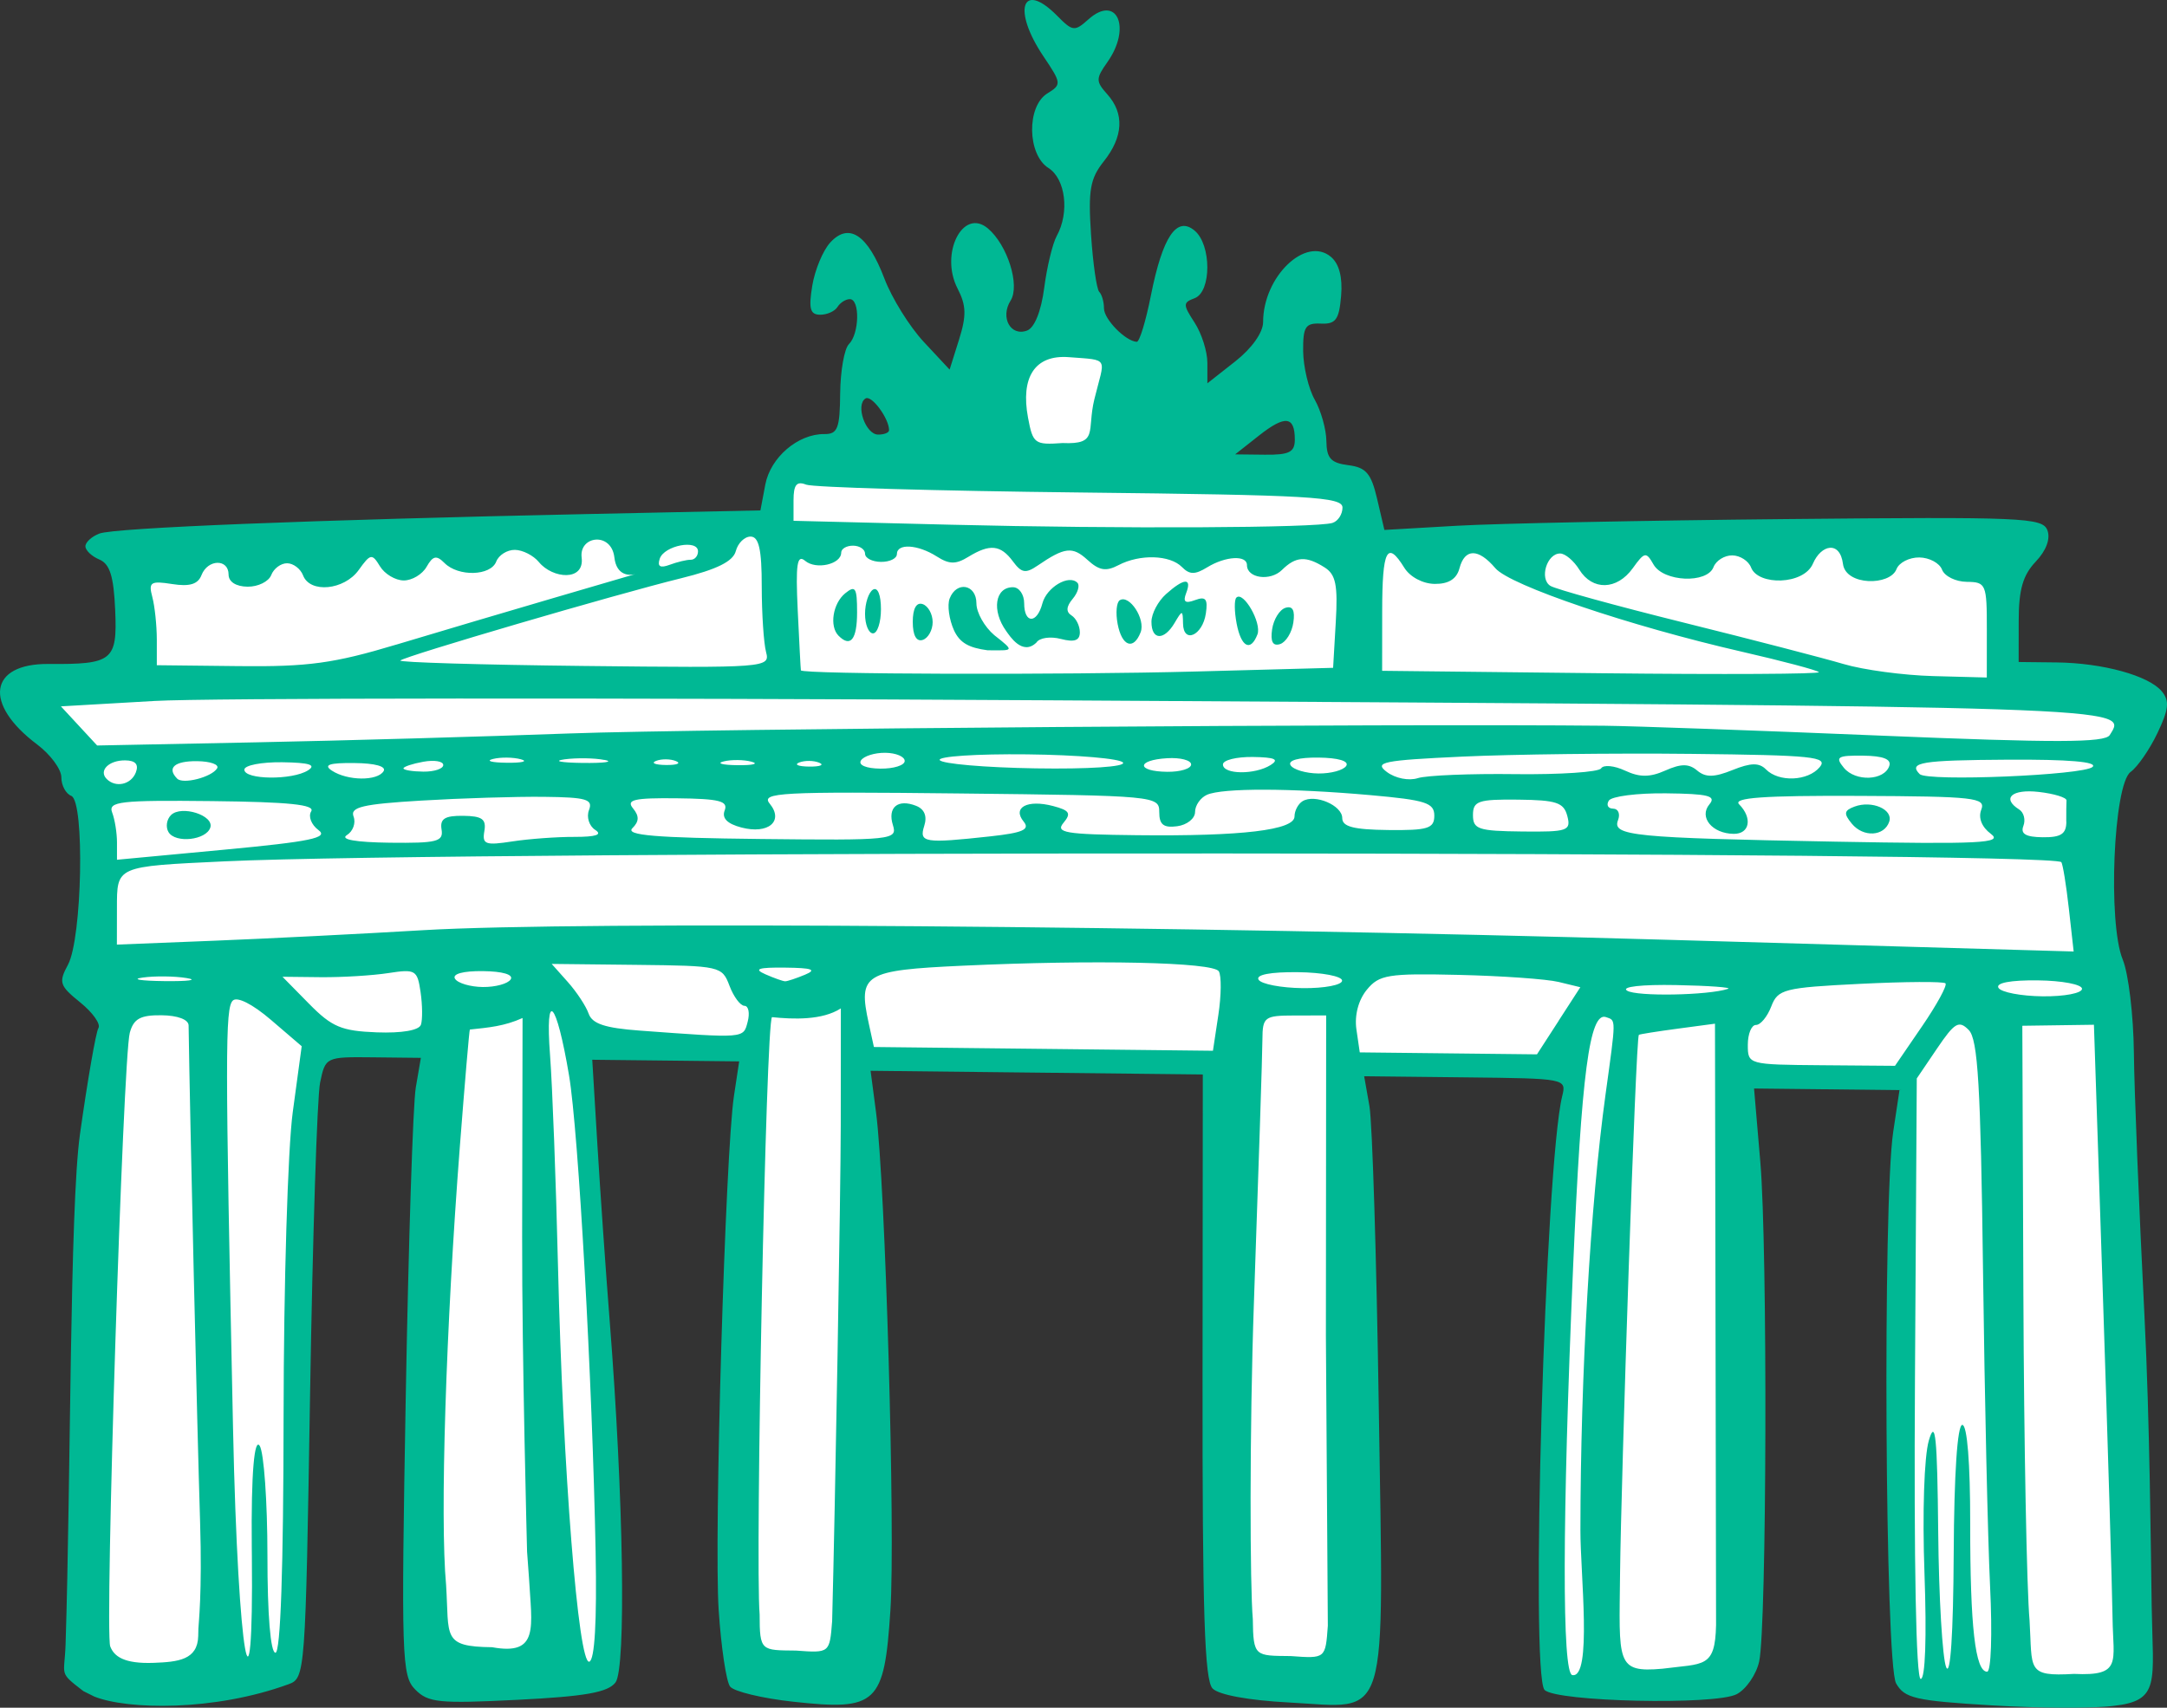 <?xml version="1.0" ?><svg height="330.187mm" viewBox="0 0 418.882 330.187" width="418.882mm" xmlns="http://www.w3.org/2000/svg">
    <rect x="0" y="0" width="418.882" height="330.187" fill="#333333" stroke="none"/>
    <path d="m 2811.726,3139.584 c 0,0 6.606,3.971 15.502,3.905 8.896,-0.065 21.963,-3.732 21.963,-3.732 0,0 2.652,-47.69 2.507,-58.886 -0.145,-11.196 3.353,-60.382 3.353,-60.382 l 25.166,0.118 c 0,0 -3.713,56.369 -4.725,69.149 -1.012,12.78 1.422,50.554 1.422,50.554 l 33.656,1.302 c 0,0 1.76,-45.954 0.627,-56.065 -1.133,-10.111 -5.039,-67.413 -5.039,-67.413 l 34.09,2.517 c 0,0 -3.689,75.549 -4.098,86.398 -0.41,10.849 2.628,33.349 2.628,33.349 l 22.329,0.553 -0.986,-118.907 73.168,1.418 -0.555,119.529 21.939,-1.714 -1.058,-117.885 44.842,0.754 -5.404,61.62 c -1.929,10.415 1.881,57.085 1.881,57.085 l 34.042,-0.369 0.274,-117.877 32.571,1.559 c 0,0 -0.29,21.288 -0.531,29.619 -0.241,8.332 1.481,88.086 1.481,88.086 l 42.769,-0.738 c 0,0 -2.637,-99.152 -3.143,-106.117 -0.506,-6.965 -0.53,-26.405 -2.146,-33.153 -1.615,-6.748 0.197,-29.474 -0.799,-33.703 -0.996,-4.23 9.017,-15.101 9.378,-17.64 0.362,-2.539 -27.063,-1.838 -27.063,-1.838 l -0.769,-29.746 -124.498,1.779 -0.737,-11.373 -44.433,-2.951 -0.723,-23.411 -21.409,-1.107 -1.446,25.19 -42.118,-0.108 -4.163,9.496 -123.542,5.151 1.591,26.427 -20.227,1.432 11.042,15.817 c 0,0 1.423,9.849 2.05,17.509 0.627,7.659 -1.688,22.5 -1.688,22.5 l 5.569,7.008 c 0,0 -5.051,78.055 -5.293,83.631 -0.241,5.576 0.752,41.66 0.752,41.66 z" fill="#FFFFFF" paint-order="markers stroke fill" transform="translate(96.259,42.411) translate(-2890.214,-2860.058)"/>
    <path d="m 2810.065,3144.626 c -4.892,-3.769 -3.632,-2.851 -3.433,-9.079 1.016,-31.745 0.789,-84.44 2.782,-98.611 1.477,-10.504 3.081,-19.732 3.564,-20.506 0.483,-0.774 -1.097,-3.006 -3.512,-4.959 -4.014,-3.246 -4.217,-3.872 -2.372,-7.293 2.747,-5.093 3.265,-31.608 0.638,-32.644 -1.057,-0.417 -1.921,-2.034 -1.919,-3.593 10e-4,-1.559 -2.109,-4.42 -4.689,-6.357 -10.418,-7.822 -9.309,-15.647 2.205,-15.557 12.403,0.093 13.313,-0.638 12.891,-10.395 -0.287,-6.572 -1.026,-8.941 -3.066,-9.801 -1.48,-0.623 -2.689,-1.773 -2.689,-2.556 0,-0.782 1.213,-1.89 2.693,-2.46 2.908,-1.121 41.267,-2.655 94.46,-3.777 l 33.325,-0.703 0.941,-4.981 c 0.995,-5.27 6.329,-9.834 11.425,-9.777 2.557,0.028 2.992,-1.096 3.05,-7.877 0.047,-4.35 0.799,-8.632 1.693,-9.515 2.015,-1.991 2.157,-8.674 0.186,-8.696 -0.796,-0.01 -1.876,0.671 -2.399,1.511 -0.523,0.84 -2.04,1.515 -3.37,1.501 -1.919,-0.021 -2.23,-1.173 -1.508,-5.59 0.5,-3.059 2.065,-6.826 3.478,-8.37 3.608,-3.943 7.249,-1.52 10.471,6.97 1.438,3.788 4.861,9.297 7.609,12.243 l 4.995,5.356 1.82,-5.796 c 1.46,-4.649 1.404,-6.604 -0.284,-9.881 -3.475,-6.747 1.028,-15.688 5.856,-11.626 3.786,3.186 6.253,11.012 4.4,13.956 -2.052,3.258 -0.01,6.988 3.176,5.801 1.446,-0.539 2.726,-3.726 3.317,-8.261 0.529,-4.061 1.619,-8.578 2.423,-10.037 2.497,-4.535 1.703,-11.033 -1.606,-13.137 -4.112,-2.615 -4.239,-11.947 -0.198,-14.425 2.76,-1.692 2.731,-1.963 -0.763,-7.156 -6.077,-9.033 -4.155,-14.732 2.647,-7.849 3.007,3.042 3.369,3.083 6.054,0.685 5.489,-4.903 8.367,1.611 3.656,8.275 -2.257,3.194 -2.258,3.714 -0.01,6.23 3.325,3.715 3.087,8.21 -0.688,12.961 -2.643,3.326 -3.034,5.566 -2.466,14.129 0.37,5.597 1.086,10.592 1.59,11.102 0.504,0.51 0.915,1.946 0.914,3.191 0,2.098 4.142,6.334 6.331,6.47 0.524,0.05 1.751,-3.968 2.725,-8.89 2.268,-11.448 5.007,-15.523 8.476,-12.604 3.269,2.751 3.261,11.841 -0.011,13.06 -2.274,0.847 -2.274,1.23 0,4.724 1.358,2.091 2.469,5.585 2.467,7.766 v 3.964 l 5.386,-4.235 c 3.225,-2.536 5.387,-5.594 5.389,-7.622 0.01,-8.774 8.243,-16.686 13.108,-12.593 1.595,1.342 2.275,3.95 1.968,7.558 -0.388,4.596 -1.04,5.482 -3.927,5.348 -2.976,-0.138 -3.453,0.61 -3.41,5.344 0.041,3.028 1.038,7.246 2.244,9.373 1.207,2.127 2.218,5.726 2.246,7.996 0.044,3.329 0.859,4.23 4.23,4.66 3.448,0.439 4.425,1.582 5.581,6.527 l 1.401,5.995 14.023,-0.808 c 7.713,-0.444 36.322,-1.026 63.576,-1.292 45.903,-0.448 49.627,-0.289 50.56,2.157 0.629,1.651 -0.221,3.934 -2.266,6.086 -2.47,2.599 -3.275,5.403 -3.28,11.419 l -0.01,7.974 7.305,0.081 c 8.98,0.099 17.876,2.56 20.386,5.615 1.506,1.832 1.334,3.442 -0.857,8.037 -1.507,3.161 -3.84,6.543 -5.185,7.516 -3.323,2.405 -4.449,29.19 -1.526,36.293 1.108,2.693 2.077,10.796 2.152,18.007 0.074,7.211 0.995,30.074 2.043,50.806 1.048,20.733 1.235,45.995 1.397,56.143 0.237,14.854 1.759,18.336 -7.43,19.346 -3.807,0.494 -14.393,0.445 -23.524,-0.108 -14.775,-0.897 -16.806,-1.366 -18.451,-4.255 -2.136,-3.751 -2.601,-93.052 -0.555,-106.645 l 1.213,-8.06 -14.057,-0.156 -14.057,-0.156 1.215,14.238 c 1.421,16.649 1.25,89.875 -0.225,96.55 -0.555,2.513 -2.511,5.359 -4.346,6.324 -4.107,2.16 -34.881,1.476 -37.136,-0.825 -2.805,-2.864 0.129,-101.363 3.399,-114.774 0.843,-3.442 0.795,-3.451 -18.713,-3.667 l -19.559,-0.216 1.019,5.778 c 0.56,3.178 1.373,29.366 1.806,58.196 0.939,62.477 2.256,58.147 -17.381,57.11 -7.744,-0.408 -13.521,-1.466 -14.736,-2.694 -1.568,-1.587 -1.987,-14.556 -1.948,-60.377 l 0.049,-58.356 -32.109,-0.356 -32.11,-0.355 1.05,7.979 c 1.813,13.773 3.764,81.369 2.781,96.368 -1.186,18.103 -2.589,19.421 -18.781,17.646 -5.968,-0.654 -11.459,-1.972 -12.203,-2.93 -0.744,-0.958 -1.74,-7.627 -2.212,-14.821 -0.922,-14.055 1.286,-88.321 2.955,-99.371 l 1.011,-6.69 -14.2,-0.157 -14.2,-0.157 1,16.542 c 0.55,9.098 1.625,24.507 2.391,34.241 2.658,33.828 3.18,66.911 1.098,69.623 -1.475,1.921 -5.842,2.695 -18.911,3.35 -15.213,0.763 -17.286,0.556 -19.787,-1.975 -2.63,-2.66 -2.738,-5.987 -1.841,-56.732 0.524,-29.648 1.395,-56.495 1.936,-59.661 l 0.984,-5.756 -9.221,-0.102 c -9.166,-0.102 -9.227,-0.058 -10.257,4.885 -0.57,2.743 -1.44,29.77 -1.935,60.062 -0.889,54.476 -0.935,55.089 -4.189,56.276 -14.412,5.259 -31.137,4.932 -37.529,2.374 z m 22.239,-12.103 c 0.017,-0.747 0.757,-6.878 0.33,-20.567 -0.592,-18.932 -1.962,-78.11 -2.223,-96.026 0,-1.153 -2.11,-1.946 -5.231,-1.98 -4.095,-0.045 -5.402,0.677 -6.138,3.392 -1.321,4.873 -4.873,115.774 -3.779,118.642 0.718,1.884 2.589,3.406 8.468,3.177 4.632,-0.181 8.432,-0.554 8.54,-5.189 z m 10.319,-15.735 c -0.145,-14.715 0.531,-21.149 1.53,-19.589 0.819,1.278 1.492,10.8 1.497,21.16 -0.01,11.518 0.605,18.844 1.546,18.855 0.991,0.011 1.552,-16.304 1.577,-45.87 0.021,-25.238 0.817,-51.629 1.769,-58.647 l 1.731,-12.76 -5.945,-5.096 c -3.545,-3.039 -6.519,-4.547 -7.366,-3.735 -1.499,1.435 -1.495,10.189 0.035,82.576 0.973,46.07 3.982,59.214 3.644,24.884 z m 66.467,0.993 c -0.63,-33.174 -3.314,-81.354 -5.137,-92.193 -2.449,-14.567 -4.658,-16.904 -3.671,-3.885 0.449,5.925 1.14,24.271 1.534,40.767 0.938,39.231 3.939,77.148 6.051,76.467 1.047,-0.337 1.476,-7.771 1.222,-21.156 z m 190.359,-4.3 c 0.025,-30.091 1.938,-63.052 4.846,-84.138 2.072,-15.026 2.068,-14.354 0.1,-15.033 -3.174,-1.094 -4.754,10.919 -6.361,48.376 -2.116,49.337 -2.14,78.463 -0.158,78.842 3.893,0.743 1.553,-19.709 1.572,-28.047 z m 66.51,8.425 c -0.422,-11.786 -0.068,-22.646 0.846,-25.748 1.266,-4.302 1.623,-0.794 1.806,17.704 0.12,12.688 0.821,24.46 1.547,26.159 0.813,1.903 1.369,-6.506 1.448,-21.896 0.079,-15.561 0.709,-24.981 1.667,-24.97 0.943,0.01 1.532,7.386 1.522,19.047 -0.017,19.962 0.974,28.651 3.271,28.676 0.771,0.01 1.022,-7.24 0.572,-16.524 -0.44,-9.097 -1.054,-36.518 -1.363,-60.935 -0.455,-35.849 -0.986,-44.823 -2.76,-46.618 -1.905,-1.928 -2.719,-1.453 -6.122,3.571 l -3.924,5.794 -0.35,58.046 c -0.218,35.822 0.209,58.052 1.111,58.062 0.886,0.01 1.172,-8.002 0.729,-20.367 z m 36.356,8.712 c -0.079,-5.628 -0.917,-33.767 -1.87,-62.532 l -1.732,-52.3 -6.921,0.098 -6.921,0.098 0.205,52.109 c 0.111,28.66 0.649,56.957 1.194,62.883 0.571,9.514 -0.689,10.874 8.588,10.326 9.342,0.451 7.571,-2.284 7.456,-10.683 z m -76.643,1.22 -0.209,-116.259 -7.208,0.965 c -3.965,0.531 -7.342,1.067 -7.506,1.191 -0.613,0.464 -3.456,86.621 -3.635,104.13 -0.176,17.269 -0.863,19.244 8.191,18.432 8.016,-1.044 10.187,-0.047 10.367,-8.46 z m -229.833,-14.165 c 0,0 -0.997,-37.598 -0.953,-60.873 l 0.08,-42.319 c -3.57,1.604 -6.488,1.831 -10.19,2.232 -0.109,0.112 -0.974,10.228 -1.921,22.481 -2.716,35.143 -3.872,71.959 -2.668,84.942 0.629,10.002 -0.874,11.897 8.895,12.005 9.169,1.68 7.656,-3.907 7.13,-13.359 z m 58.969,13.422 c 0.577,-21.698 1.655,-83.334 1.665,-95.802 l 0.019,-22.671 c -3.613,2.331 -9.208,2.115 -13.308,1.694 -1.181,0.856 -3.263,105.204 -2.392,115.479 0.01,7.152 0.301,6.922 7.03,6.996 6.515,0.479 6.504,0.472 6.987,-5.696 z m 95.444,-55.139 0.052,-61.969 -6.147,0.01 c -5.782,0.01 -6.148,0.281 -6.175,4.62 0,2.537 -0.753,25.364 -1.639,50.728 -0.886,25.363 -0.766,55.192 -0.219,61.331 0.088,7.348 0.428,7.101 7.336,7.178 6.72,0.491 6.71,0.498 7.166,-5.87 z m 115.227,-59.854 c 2.872,-4.197 4.915,-7.941 4.539,-8.322 -0.374,-0.379 -7.799,-0.335 -16.495,0.097 -14.749,0.735 -15.904,1.029 -17.185,4.377 -0.755,1.974 -2.083,3.581 -2.95,3.571 -0.867,-0.01 -1.577,1.712 -1.579,3.827 0,3.826 0.062,3.845 14.223,3.962 l 14.226,0.114 5.222,-7.63 z m -136.018,-2.192 c 0.574,-3.797 0.615,-7.603 0.09,-8.457 -1.087,-1.774 -23.972,-2.273 -49.57,-1.082 -19.019,0.885 -20.182,1.6 -18.102,11.127 l 1.002,4.59 32.768,0.363 32.769,0.363 1.042,-6.904 z m 65.782,1.099 4.19,-6.478 -4.184,-1.018 c -2.301,-0.56 -10.994,-1.175 -19.317,-1.367 -13.689,-0.317 -15.385,-0.039 -17.779,2.886 -1.627,1.989 -2.398,4.942 -2.001,7.667 l 0.646,4.431 17.127,0.19 17.127,0.19 4.19,-6.478 z m -219.925,0.791 c 0.328,-0.977 0.3,-3.821 -0.065,-6.32 -0.624,-4.284 -0.979,-4.495 -6.231,-3.684 -3.063,0.472 -8.92,0.83 -13.017,0.794 l -7.448,-0.082 5.137,5.221 c 4.412,4.485 6.257,5.264 13.082,5.527 4.839,0.184 8.179,-0.389 8.542,-1.472 z m 63.163,-0.592 c 0.444,-1.686 0.164,-3.074 -0.625,-3.082 -0.787,-0.01 -2.088,-1.753 -2.891,-3.877 -1.43,-3.786 -1.776,-3.864 -17.913,-4.042 l -16.454,-0.182 3.112,3.494 c 1.712,1.922 3.525,4.674 4.029,6.117 0.686,1.962 3.165,2.787 9.839,3.278 20.512,1.508 20.047,1.546 20.903,-1.706 z m -108.478,-8.453 c -2.325,-0.379 -6.132,-0.421 -8.458,-0.094 -2.326,0.327 -0.423,0.636 4.229,0.688 4.652,0.052 6.556,-0.215 4.23,-0.594 z m 62.67,0.257 c 0.576,-0.923 -1.551,-1.555 -5.381,-1.597 -3.831,-0.042 -5.958,0.542 -5.384,1.478 0.522,0.852 2.943,1.571 5.381,1.597 2.438,0.027 4.861,-0.638 5.384,-1.478 z m 235.301,1.835 c 0.846,-0.278 -3.652,-0.61 -9.996,-0.734 -6.69,-0.131 -10.688,0.321 -9.518,1.076 1.813,1.17 15.672,0.928 19.513,-0.342 z m -178.397,-2.743 c 2.321,-0.971 1.376,-1.306 -3.843,-1.364 -5.22,-0.058 -6.165,0.259 -3.846,1.279 1.691,0.746 3.421,1.359 3.844,1.364 0.423,0 2.154,-0.571 3.845,-1.279 z m 103.809,1.149 c 0,-0.846 -3.846,-1.58 -8.548,-1.632 -5.308,-0.059 -8.189,0.492 -7.6,1.453 0.522,0.852 4.369,1.586 8.548,1.633 4.179,0.046 7.599,-0.608 7.6,-1.454 z m 143.026,1.583 c 0,-0.846 -3.846,-1.58 -8.548,-1.632 -5.308,-0.059 -8.19,0.492 -7.6,1.453 0.522,0.852 4.369,1.586 8.548,1.632 4.179,0.046 7.599,-0.608 7.6,-1.454 z m -320.647,-11.336 c 29.713,-1.769 145.763,-0.874 240.256,1.851 l 78.774,2.272 -0.934,-8.33 c -0.514,-4.582 -1.17,-8.608 -1.458,-8.948 -1.818,-2.143 -310.349,-2.277 -355.074,-0.154 -21.087,1.001 -20.763,0.858 -20.77,9.147 l -0.01,6.951 18.84,-0.753 c 10.362,-0.415 28.529,-1.33 40.372,-2.035 z m -20.255,-19.36 c -1.374,-1.02 -2.004,-2.646 -1.402,-3.614 0.806,-1.293 -4.267,-1.818 -19.151,-1.983 -17.832,-0.197 -20.137,0.069 -19.317,2.218 0.512,1.344 0.93,3.945 0.928,5.782 v 3.339 l 20.721,-1.944 c 16.725,-1.569 20.239,-2.301 18.223,-3.799 z m -28.971,0.415 c -0.597,-0.975 -0.386,-2.464 0.472,-3.311 1.996,-1.972 8.377,0.049 7.596,2.424 -0.805,2.43 -6.723,3.081 -8.067,0.887 z m 52.77,-0.523 c -0.343,-2.07 0.624,-2.684 4.164,-2.645 3.679,0.041 4.511,0.64 4.109,2.957 -0.446,2.564 0.189,2.799 5.381,1.999 3.237,-0.499 8.655,-0.895 12.038,-0.88 4.167,0 5.46,-0.418 4.006,-1.355 -1.18,-0.761 -1.72,-2.486 -1.199,-3.834 0.807,-2.088 -0.492,-2.467 -8.765,-2.559 -5.342,-0.059 -15.987,0.268 -23.657,0.728 -11.327,0.678 -13.784,1.258 -13.087,3.086 0.472,1.238 -0.107,2.852 -1.29,3.586 -1.367,0.85 1.649,1.386 8.301,1.475 9.105,0.101 10.39,-0.208 9.998,-2.557 z m 87.252,-0.827 c -1.089,-3.452 0.938,-5.147 4.483,-3.747 1.609,0.635 2.165,2.004 1.57,3.867 -1.042,3.264 0,3.429 12.754,2.037 6.301,-0.687 7.727,-1.317 6.464,-2.854 -2.248,-2.737 0.719,-4.314 5.673,-3.015 3.204,0.839 3.563,1.413 2.028,3.243 -1.613,1.924 0.303,2.247 14.258,2.401 20.259,0.224 30.393,-0.985 30.395,-3.626 7e-4,-1.104 0.7,-2.431 1.554,-2.949 2.392,-1.451 7.675,0.803 7.673,3.273 -10e-4,1.658 2.199,2.227 8.896,2.301 7.663,0.085 8.898,-0.298 8.9,-2.774 0,-2.487 -1.657,-3.02 -12.355,-3.972 -15.437,-1.373 -28.566,-1.401 -31.583,-0.071 -1.269,0.56 -2.309,2.058 -2.31,3.326 0,1.269 -1.56,2.511 -3.463,2.76 -2.633,0.346 -3.46,-0.309 -3.458,-2.729 0,-3.134 -0.59,-3.189 -38.633,-3.61 -34.64,-0.383 -38.433,-0.181 -36.67,1.966 2.789,3.394 -0.271,5.98 -5.467,4.618 -2.749,-0.72 -3.813,-1.808 -3.234,-3.306 0.702,-1.817 -1.025,-2.254 -9.274,-2.345 -8.236,-0.091 -9.82,0.275 -8.449,1.943 1.233,1.5 1.2,2.537 -0.121,3.843 -1.387,1.371 4.389,1.857 24.746,2.083 25.467,0.282 26.517,0.171 25.623,-2.662 z m 212.235,1.673 c -1.769,-1.314 -2.475,-3.086 -1.86,-4.676 0.9,-2.331 -1.225,-2.569 -23.769,-2.668 -18.265,-0.08 -24.307,0.348 -23.038,1.632 2.62,2.651 2.05,5.742 -1.051,5.708 -4.153,-0.046 -6.769,-3.227 -4.692,-5.705 1.374,-1.639 -0.203,-2.038 -8.403,-2.129 -5.551,-0.062 -10.522,0.575 -11.046,1.416 -0.523,0.84 -0.145,1.536 0.841,1.547 0.986,0.011 1.41,1.012 0.941,2.226 -1.17,3.03 2.867,3.43 41.951,4.154 28.083,0.52 32.551,0.295 30.125,-1.505 z m -26.886,-1.974 c -1.607,-1.955 -1.513,-2.54 0.529,-3.3 3.356,-1.25 7.499,0.549 6.707,2.912 -0.961,2.867 -5.021,3.084 -7.236,0.388 z m -54.988,-1.462 c -0.683,-2.627 -2.095,-3.099 -9.52,-3.181 -7.694,-0.085 -8.719,0.265 -8.721,2.979 0,2.744 1.023,3.087 9.521,3.181 8.766,0.097 9.459,-0.139 8.721,-2.979 z m 96.443,1.067 c 0,-1.691 0,-3.537 0.047,-4.101 0,-0.565 -2.407,-1.303 -5.381,-1.641 -5.189,-0.59 -7.211,1.233 -3.769,3.399 0.903,0.568 1.27,1.998 0.815,3.175 -0.595,1.539 0.459,2.156 3.738,2.192 3.54,0.039 4.566,-0.64 4.568,-3.025 z m -373.151,-9.512 c 0.598,-1.547 -0.072,-2.308 -2.05,-2.329 -3.17,-0.035 -5.184,1.979 -3.592,3.59 1.745,1.766 4.731,1.099 5.642,-1.261 z m 15.707,-0.781 c 0.46,-0.739 -1.28,-1.366 -3.867,-1.395 -4.363,-0.048 -5.902,1.302 -3.85,3.378 1.131,1.145 6.652,-0.275 7.717,-1.983 z m 17.571,0.382 c 1.669,-1.059 0.285,-1.494 -4.997,-1.569 -4.018,-0.044 -7.306,0.588 -7.306,1.433 0,1.965 9.261,2.068 12.303,0.136 z m 14.61,0.162 c 0.579,-0.929 -1.643,-1.546 -5.675,-1.577 -4.846,-0.054 -6.007,0.356 -4.322,1.466 3.017,1.984 8.789,2.048 9.996,0.111 z m 11.535,-1.197 c 0,-0.729 -1.729,-1.013 -3.844,-0.632 -2.115,0.382 -3.846,0.958 -3.846,1.282 0,0.323 1.73,0.608 3.845,0.632 2.115,0.023 3.845,-0.553 3.846,-1.282 z m 207.228,1.768 c 8.667,0.096 16.132,-0.389 16.588,-1.121 0.457,-0.733 2.535,-0.537 4.619,0.435 2.837,1.324 4.798,1.32 7.807,-0.018 3.035,-1.349 4.54,-1.347 6.15,0.01 1.615,1.358 3.273,1.334 6.834,-0.103 3.531,-1.423 5.141,-1.452 6.461,-0.116 2.48,2.51 8.102,2.275 10.373,-0.432 1.691,-2.017 -1.226,-2.32 -24.801,-2.574 -14.695,-0.163 -34.601,0.078 -44.236,0.527 -15.446,0.719 -17.174,1.071 -14.613,2.98 1.652,1.231 4.232,1.741 5.982,1.182 1.692,-0.54 10.168,-0.888 18.835,-0.772 z m -192.233,-2.875 c -1.48,-0.404 -3.902,-0.431 -5.383,-0.06 -1.481,0.372 -0.271,0.7 2.691,0.733 2.96,0.033 4.172,-0.272 2.692,-0.673 z m 16.169,0.135 c -1.891,-0.387 -5.351,-0.434 -7.689,-0.129 -2.338,0.327 -0.791,0.644 3.438,0.702 4.23,0.047 6.142,-0.211 4.251,-0.595 z m 13.82,0.218 c -1.057,-0.439 -2.787,-0.458 -3.845,-0.043 -1.057,0.415 -0.192,0.773 1.922,0.797 2.115,0.024 2.98,-0.316 1.923,-0.754 z m 14.61,0.118 c -1.48,-0.404 -3.902,-0.431 -5.383,-0.06 -1.48,0.372 -0.271,0.7 2.691,0.733 2.961,0.033 4.172,-0.272 2.692,-0.673 z m 13.072,0.189 c -1.057,-0.439 -2.787,-0.458 -3.845,-0.043 -1.057,0.415 -0.192,0.773 1.922,0.797 2.115,0.023 2.98,-0.316 1.923,-0.754 z m 16.532,-0.336 c 0,-0.846 -1.687,-1.556 -3.752,-1.579 -2.065,-0.023 -4.182,0.645 -4.705,1.485 -0.555,0.891 1.008,1.549 3.752,1.579 2.587,0.029 4.705,-0.64 4.705,-1.486 z m 42.202,0.319 c -0.472,-0.77 -8.817,-1.488 -18.544,-1.595 -9.728,-0.108 -17.325,0.394 -16.883,1.114 0.441,0.72 8.786,1.439 18.544,1.595 10.204,0.165 17.377,-0.309 16.883,-1.114 z m 13.163,0.355 c 0,-0.812 -2.074,-1.354 -4.61,-1.204 -6.003,0.352 -6.007,2.562 0,2.629 2.538,0.028 4.614,-0.613 4.615,-1.424 z m 15.379,0.109 c 1.717,-1.09 0.831,-1.488 -3.459,-1.553 -3.172,-0.035 -5.768,0.604 -5.768,1.45 0,1.958 6.194,2.027 9.227,0.102 z m 14.61,0.162 c 0.576,-0.924 -1.551,-1.555 -5.381,-1.597 -3.831,-0.042 -5.958,0.542 -5.384,1.478 0.522,0.851 2.943,1.57 5.381,1.597 2.438,0.027 4.861,-0.638 5.384,-1.478 z m 104.971,0.01 c 0.433,-1.301 -1.193,-1.935 -5.064,-1.978 -4.971,-0.055 -5.447,0.245 -3.725,2.34 2.249,2.738 7.838,2.508 8.79,-0.361 z m 39.295,0.195 c 0.998,-0.985 -4.619,-1.464 -16.391,-1.396 -16.712,0.098 -19.28,0.517 -17.036,2.787 1.464,1.482 31.796,0.221 33.426,-1.391 z m -294.209,-6.472 c 24.393,-0.904 159.565,-1.909 199.931,-1.486 5.498,0.061 29.439,0.914 53.202,1.904 33.934,1.413 43.46,1.392 44.389,-0.099 3.474,-5.574 6.775,-5.466 -204.473,-6.721 -85.431,-0.507 -163.482,-0.452 -173.446,0.122 l -18.117,1.045 3.502,3.784 3.503,3.784 30.759,-0.612 c 16.917,-0.336 44.254,-1.111 60.749,-1.722 z m -33.648,-17.182 c 7.943,-2.389 21.577,-6.432 30.298,-8.985 l 15.856,-4.64 c -1.046,0.306 -3.621,0.39 -4.035,-3.22 -0.574,-5.011 -6.856,-4.189 -6.327,0.023 0.581,4.629 -5.602,4.116 -8.268,0.871 -1.052,-1.28 -3.138,-2.341 -4.636,-2.358 -1.498,-0.017 -3.122,1.004 -3.61,2.267 -1.077,2.787 -7.319,2.958 -9.998,0.273 -1.553,-1.557 -2.242,-1.411 -3.46,0.731 -0.837,1.471 -2.836,2.659 -4.444,2.642 -1.607,-0.018 -3.665,-1.251 -4.572,-2.741 -1.53,-2.513 -1.827,-2.461 -4.109,0.724 -2.799,3.905 -9.417,4.542 -10.755,1.034 -0.486,-1.274 -1.869,-2.327 -3.073,-2.341 -1.205,-0.013 -2.59,1.009 -3.078,2.273 -0.488,1.263 -2.543,2.278 -4.567,2.256 -2.246,-0.025 -3.68,-0.94 -3.678,-2.347 0,-3.087 -4.034,-2.999 -5.236,0.112 -0.681,1.763 -2.3,2.256 -5.663,1.725 -4.163,-0.657 -4.61,-0.369 -3.85,2.477 0.472,1.771 0.867,5.469 0.876,8.218 v 4.997 l 15.936,0.176 c 13.31,0.147 18.316,-0.539 30.378,-4.168 z m 71.44,1.451 c -0.453,-1.697 -0.831,-7.41 -0.837,-12.696 0.01,-7.147 -0.558,-9.617 -2.141,-9.634 -1.17,-0.013 -2.462,1.249 -2.872,2.805 -0.524,1.993 -3.644,3.543 -10.565,5.249 -12.778,3.15 -53.428,15.063 -54.282,15.908 -0.362,0.358 15.581,0.833 35.431,1.053 35.341,0.391 36.073,0.334 35.266,-2.685 z m 83.204,3.754 26.405,-0.709 0.516,-8.858 c 0.416,-7.111 0.01,-9.192 -2.152,-10.551 -3.586,-2.274 -5.574,-2.157 -8.25,0.487 -2.26,2.233 -6.768,1.605 -6.766,-0.943 0,-1.968 -4.142,-1.739 -7.673,0.426 -2.381,1.46 -3.415,1.449 -4.9,-0.054 -2.326,-2.354 -8.13,-2.524 -12.263,-0.358 -2.427,1.271 -3.734,1.048 -5.993,-1.021 -2.886,-2.646 -4.401,-2.473 -9.632,1.101 -2.317,1.583 -3.117,1.448 -4.783,-0.812 -2.365,-3.209 -4.454,-3.423 -8.604,-0.879 -2.433,1.491 -3.68,1.478 -6.11,-0.068 -3.677,-2.338 -7.709,-2.576 -7.71,-0.456 0,0.846 -1.385,1.522 -3.077,1.504 -1.691,-0.019 -3.075,-0.726 -3.074,-1.572 0,-0.846 -1.037,-1.549 -2.306,-1.563 -1.268,-0.014 -2.307,0.592 -2.308,1.347 0,2.257 -4.857,3.363 -6.968,1.587 -1.569,-1.32 -1.857,0.6 -1.436,9.568 0.291,6.171 0.564,11.393 0.611,11.605 0.17,0.767 50.685,0.914 76.472,0.22 z m -46.871,-7.947 c -0.957,-2.115 -1.338,-4.887 -0.846,-6.16 1.334,-3.453 5.179,-2.75 5.176,0.946 0,1.767 1.553,4.529 3.455,6.138 4.155,3.257 3.584,2.925 -1.294,2.924 -3.646,-0.488 -5.36,-1.433 -6.492,-3.848 z m 10.101,0.156 c -2.88,-3.996 -2.176,-8.539 1.317,-8.5 1.178,0.013 2.141,1.408 2.14,3.099 0,3.979 2.476,4.012 3.519,0.039 0.825,-3.134 5.116,-5.674 6.766,-4.004 0.507,0.512 0.099,1.916 -0.912,3.118 -1.25,1.491 -1.321,2.51 -0.221,3.201 0.887,0.558 1.611,2.025 1.61,3.26 0,1.6 -1.059,1.968 -3.678,1.282 -2.022,-0.53 -4.139,-0.22 -4.705,0.688 -2.719,2.664 -5.194,-1.306 -5.835,-2.182 z m -32.433,0.866 c -1.794,-1.816 -1.099,-6.234 1.289,-8.187 1.98,-1.62 2.308,-1.095 2.304,3.682 0,5.256 -1.276,6.85 -3.592,4.505 z m 14.356,-2.66 c 0,-2.597 0.708,-3.858 1.925,-3.438 1.057,0.365 1.921,1.931 1.92,3.481 0,1.55 -0.868,3.098 -1.925,3.439 -1.218,0.392 -1.922,-0.884 -1.919,-3.482 z m 39.602,0.394 c -0.408,-2.139 -0.219,-4.205 0.418,-4.592 1.875,-1.137 5.002,3.673 4.028,6.196 -1.369,3.544 -3.624,2.731 -4.447,-1.604 z m 22.999,-0.094 c -0.445,-2.331 -0.467,-4.579 -0.051,-4.996 1.353,-1.349 4.932,4.896 4.076,7.112 -1.325,3.431 -3.151,2.471 -4.027,-2.116 z m 6.859,1.137 c 0.285,-1.928 1.44,-3.799 2.57,-4.158 1.395,-0.444 1.887,0.47 1.535,2.852 -0.285,1.928 -1.44,3.799 -2.569,4.158 -1.395,0.444 -1.887,-0.47 -1.536,-2.852 z m -78.686,-2.994 c 0,-2.064 0.695,-4.174 1.542,-4.687 0.898,-0.544 1.537,1.027 1.535,3.771 0,2.587 -0.696,4.696 -1.542,4.687 -0.846,-0.01 -1.536,-1.706 -1.534,-3.771 z m 55.364,1.529 c 0,-1.56 1.269,-3.968 2.817,-5.351 3.508,-3.133 5.058,-3.204 3.889,-0.179 -0.654,1.692 -0.189,2.052 1.72,1.341 2.066,-0.77 2.505,-0.23 2.091,2.576 -0.631,4.29 -4.35,5.936 -4.413,1.954 -0.042,-2.651 -0.137,-2.66 -1.614,-0.144 -2.054,3.498 -4.493,3.392 -4.49,-0.198 z m 129.009,9.736 c -0.375,-0.379 -7.052,-2.15 -14.839,-3.936 -21.773,-4.993 -44.867,-12.818 -47.701,-16.163 -3.276,-3.865 -5.907,-3.858 -6.927,0.019 -0.544,2.069 -2.1,3.053 -4.783,3.023 -2.31,-0.026 -4.78,-1.341 -5.894,-3.141 -3.311,-5.343 -4.254,-3.483 -4.264,8.411 l -0.01,11.533 42.549,0.471 c 23.402,0.259 42.243,0.162 41.869,-0.217 z m 32.471,-8.187 c 0.01,-8.847 -0.153,-9.228 -3.885,-9.269 -2.141,-0.024 -4.291,-1.085 -4.776,-2.36 -0.486,-1.274 -2.465,-2.334 -4.399,-2.355 -1.933,-0.021 -3.915,0.995 -4.403,2.258 -1.257,3.254 -9.803,3.232 -10.346,-1.002 -0.583,-4.547 -4.224,-3.76 -5.806,-0.064 -1.782,4.163 -10.615,4.274 -11.956,0.756 -0.486,-1.274 -2.119,-2.33 -3.63,-2.347 -1.511,-0.017 -3.146,1.003 -3.634,2.267 -1.251,3.238 -9.677,2.866 -11.599,-0.512 -1.424,-2.503 -1.728,-2.448 -4.009,0.725 -3.057,4.252 -7.795,4.375 -10.338,0.269 -1.055,-1.703 -2.716,-3.106 -3.691,-3.116 -2.576,-0.028 -4.072,4.891 -1.903,6.256 1.015,0.639 12.628,3.84 25.806,7.113 13.178,3.274 27.074,6.876 30.88,8.006 3.806,1.13 11.591,2.178 17.3,2.329 l 10.381,0.276 z m -250.544,-13.537 c 0.776,0.01 1.413,-0.724 1.413,-1.629 0,-2.39 -6.548,-1.129 -7.396,1.423 -0.503,1.516 0.072,1.866 1.927,1.175 1.454,-0.541 3.279,-0.978 4.056,-0.969 z m 124.067,-7.13 c 1.058,-0.333 1.924,-1.665 1.925,-2.961 0,-2.067 -6.187,-2.423 -50.623,-2.915 -27.843,-0.308 -51.719,-0.991 -53.057,-1.52 -1.831,-0.723 -2.433,0.02 -2.435,3.016 v 3.976 l 30.373,0.755 c 32.735,0.811 70.708,0.634 73.82,-0.349 z m -7.291,-16.091 c 0,-4.569 -1.864,-4.784 -6.921,-0.797 l -4.616,3.639 5.767,0.064 c 4.686,0.052 5.768,-0.488 5.77,-2.913 z m -38.746,-7.824 c 2.007,-8.209 3.099,-7.511 -4.938,-8.128 -6.615,-0.507 -9.336,3.932 -7.888,11.695 0.94,5.042 1.287,5.297 6.673,4.91 7.056,0.309 4.646,-2.312 6.153,-8.477 z m -39.687,5.995 c 0,-2.28 -3.376,-6.849 -4.541,-6.142 -1.999,1.212 -0.01,6.962 2.413,6.988 1.17,0.013 2.128,-0.369 2.128,-0.846 z" fill="#00B894" transform="translate(96.259,42.411) translate(-2890.214,-2860.058)"/>
</svg>